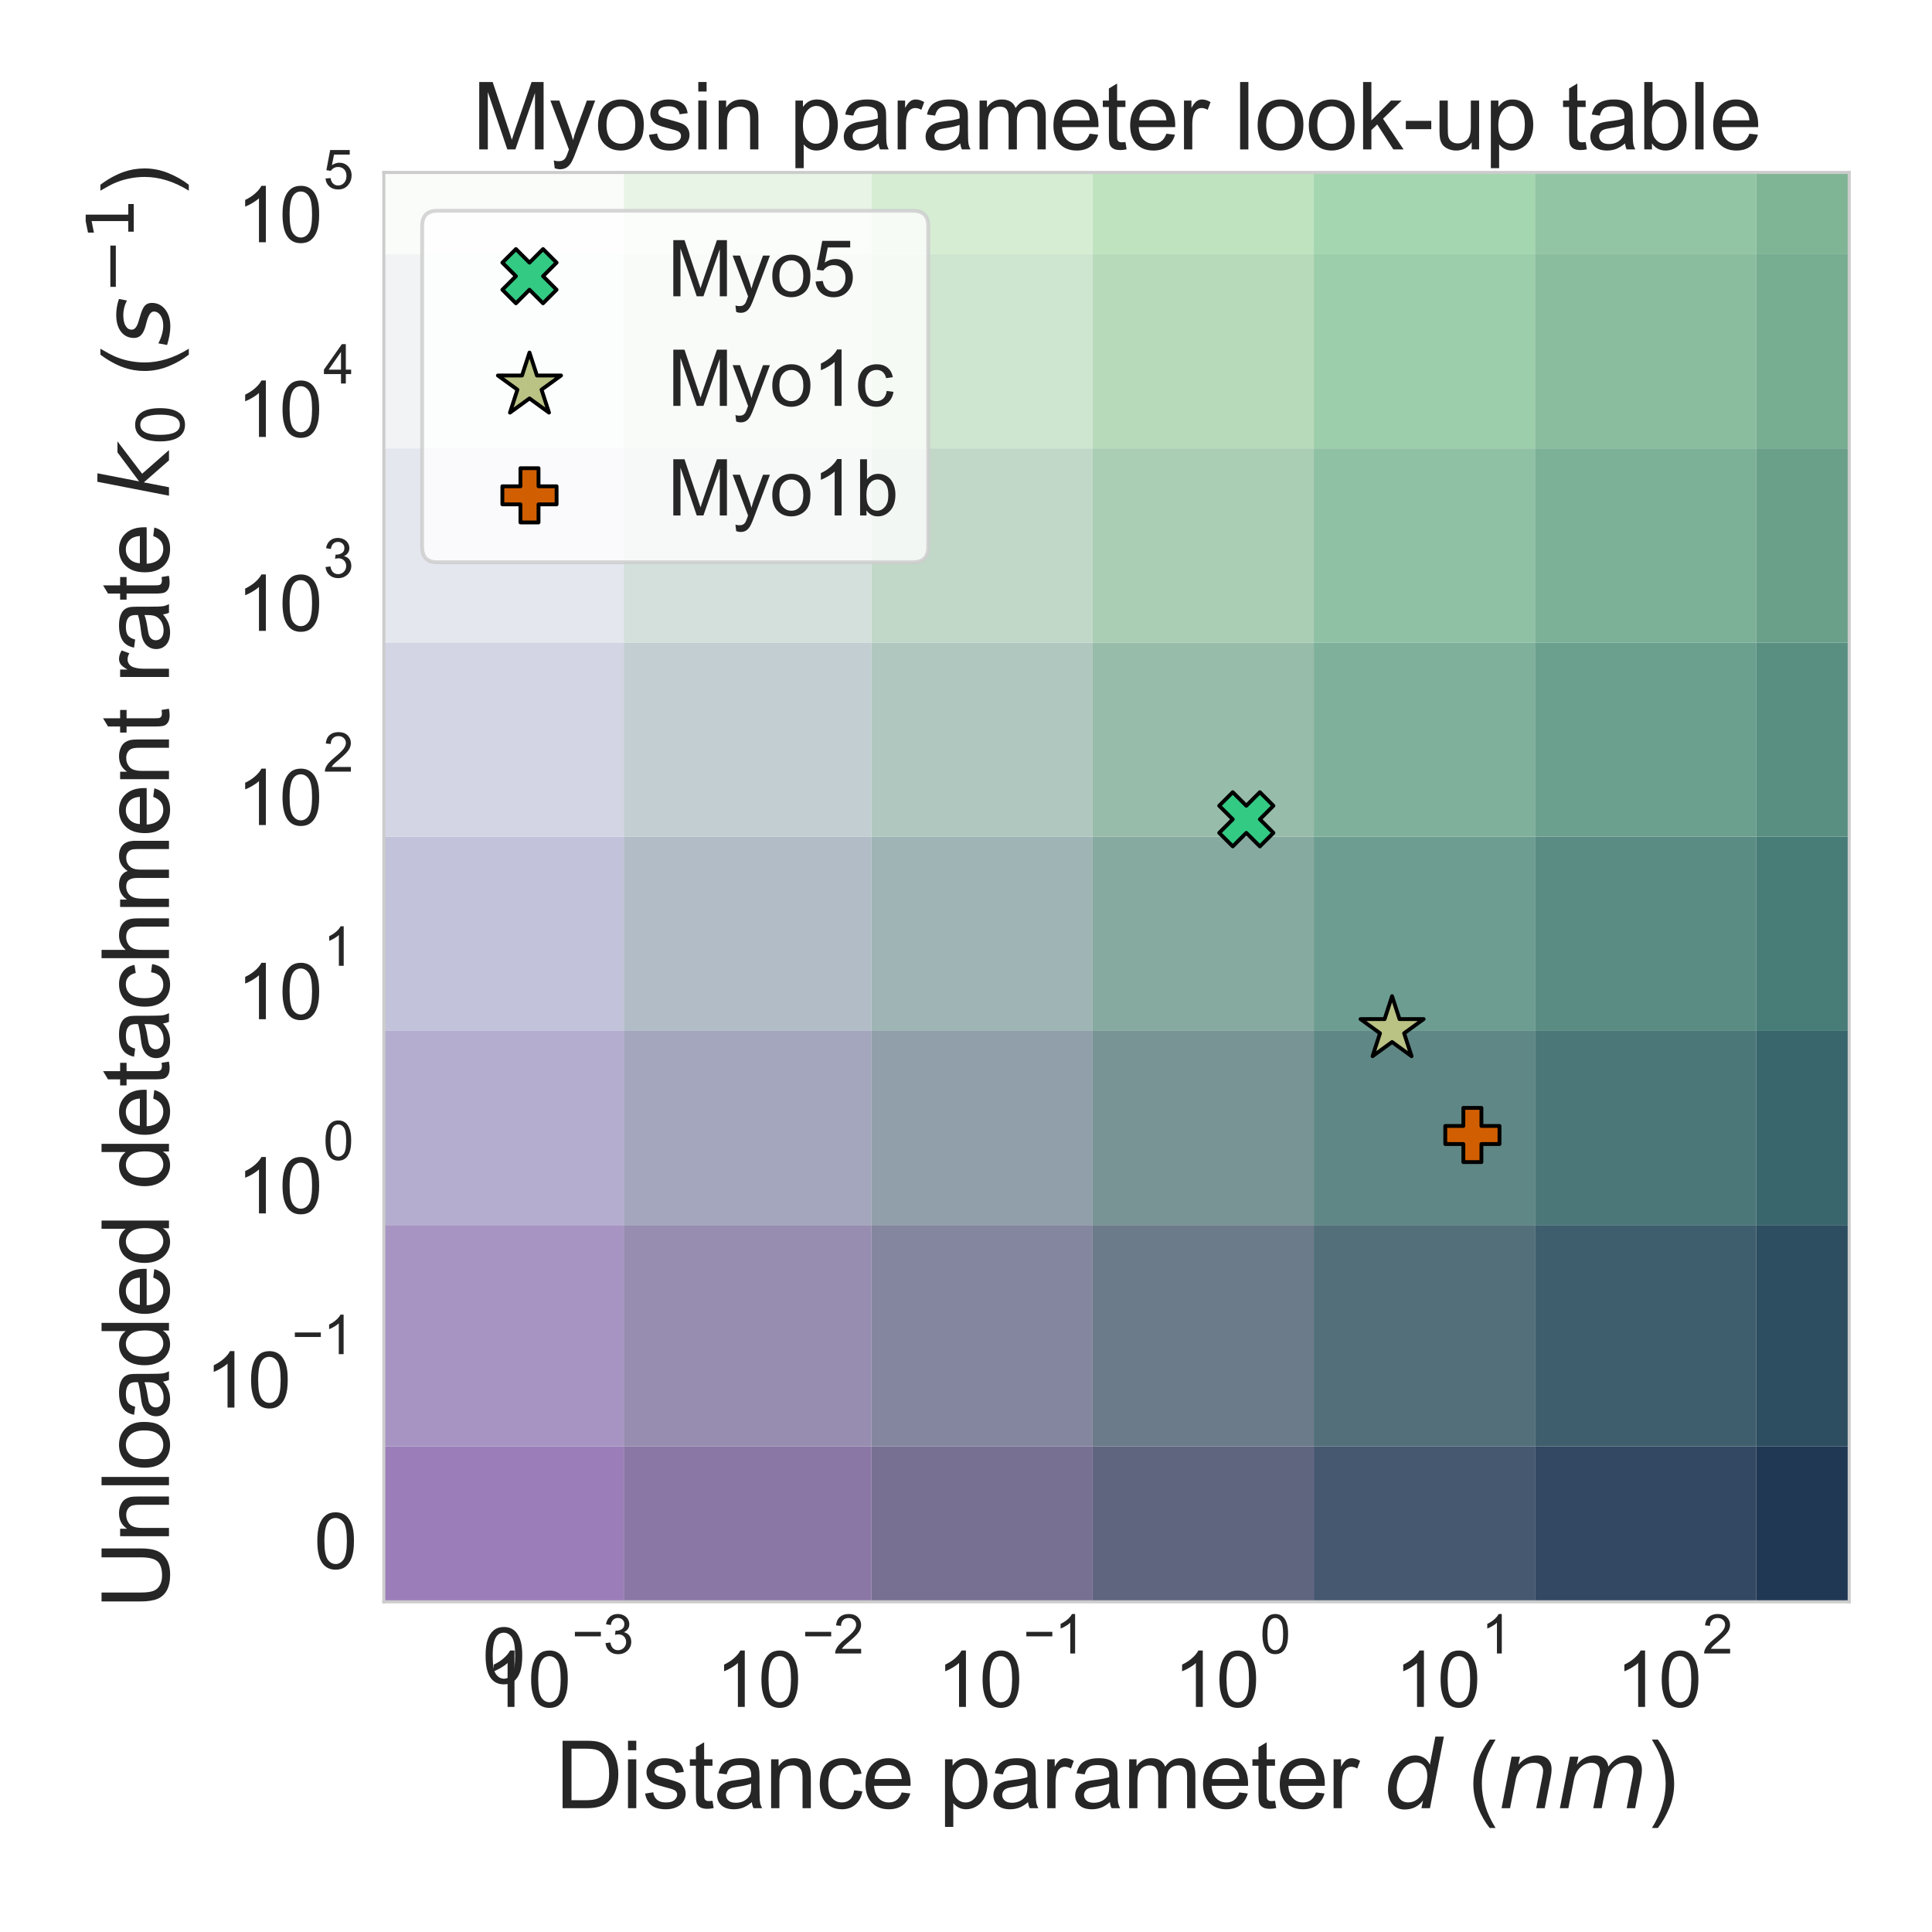 <?xml version="1.0" encoding="utf-8" standalone="no"?>
<!DOCTYPE svg PUBLIC "-//W3C//DTD SVG 1.1//EN"
  "http://www.w3.org/Graphics/SVG/1.1/DTD/svg11.dtd">
<svg xmlns:xlink="http://www.w3.org/1999/xlink" width="504pt" height="504pt" viewBox="0 0 504 504" xmlns="http://www.w3.org/2000/svg" version="1.1">
 <defs>
  <style type="text/css">*{stroke-linejoin: round; stroke-linecap: butt}</style>
 </defs>
 <g id="figure_1">
  <g id="patch_1">
   <path d="M 0 504 
L 504 504 
L 504 0 
L 0 0 
z
" style="fill: #ffffff"/>
  </g>
  <g id="axes_1">
   <g id="patch_2">
    <path d="M 100.126 417.861 
L 482.4 417.861 
L 482.4 44.981 
L 100.126 44.981 
z
" style="fill: #ffffff"/>
   </g>
   <g id="matplotlib.axis_1">
    <g id="xtick_1">
     <g id="text_1">
      <!-- $\mathdefault{0}$ -->
      <g style="fill: #262626" transform="translate(125.826 439.177) scale(0.2 -0.2)">
       <defs>
        <path id="ArialMT-30" d="M 266 2259 
Q 266 3072 433 3567 
Q 600 4063 929 4331 
Q 1259 4600 1759 4600 
Q 2128 4600 2406 4451 
Q 2684 4303 2865 4023 
Q 3047 3744 3150 3342 
Q 3253 2941 3253 2259 
Q 3253 1453 3087 958 
Q 2922 463 2592 192 
Q 2263 -78 1759 -78 
Q 1097 -78 719 397 
Q 266 969 266 2259 
z
M 844 2259 
Q 844 1131 1108 757 
Q 1372 384 1759 384 
Q 2147 384 2411 759 
Q 2675 1134 2675 2259 
Q 2675 3391 2411 3762 
Q 2147 4134 1753 4134 
Q 1366 4134 1134 3806 
Q 844 3388 844 2259 
z
" transform="scale(0.016)"/>
       </defs>
       <use xlink:href="#ArialMT-30" transform="translate(0 0.125)"/>
      </g>
     </g>
    </g>
    <g id="xtick_2">
     <g id="text_2">
      <!-- $\mathdefault{10^{-3}}$ -->
      <g style="fill: #262626" transform="translate(126.583 445.486) scale(0.2 -0.2)">
       <defs>
        <path id="ArialMT-31" d="M 2384 0 
L 1822 0 
L 1822 3584 
Q 1619 3391 1289 3197 
Q 959 3003 697 2906 
L 697 3450 
Q 1169 3672 1522 3987 
Q 1875 4303 2022 4600 
L 2384 4600 
L 2384 0 
z
" transform="scale(0.016)"/>
        <path id="ArialMT-2212" d="M 3381 1997 
L 356 1997 
L 356 2522 
L 3381 2522 
L 3381 1997 
z
" transform="scale(0.016)"/>
        <path id="ArialMT-33" d="M 269 1209 
L 831 1284 
Q 928 806 1161 595 
Q 1394 384 1728 384 
Q 2125 384 2398 659 
Q 2672 934 2672 1341 
Q 2672 1728 2419 1979 
Q 2166 2231 1775 2231 
Q 1616 2231 1378 2169 
L 1441 2663 
Q 1497 2656 1531 2656 
Q 1891 2656 2178 2843 
Q 2466 3031 2466 3422 
Q 2466 3731 2256 3934 
Q 2047 4138 1716 4138 
Q 1388 4138 1169 3931 
Q 950 3725 888 3313 
L 325 3413 
Q 428 3978 793 4289 
Q 1159 4600 1703 4600 
Q 2078 4600 2393 4439 
Q 2709 4278 2876 4000 
Q 3044 3722 3044 3409 
Q 3044 3113 2884 2869 
Q 2725 2625 2413 2481 
Q 2819 2388 3044 2092 
Q 3269 1797 3269 1353 
Q 3269 753 2831 336 
Q 2394 -81 1725 -81 
Q 1122 -81 723 278 
Q 325 638 269 1209 
z
" transform="scale(0.016)"/>
       </defs>
       <use xlink:href="#ArialMT-31" transform="translate(0 0.994)"/>
       <use xlink:href="#ArialMT-30" transform="translate(55.615 0.994)"/>
       <use xlink:href="#ArialMT-2212" transform="translate(112.973 70.688) scale(0.7)"/>
       <use xlink:href="#ArialMT-33" transform="translate(153.852 70.688) scale(0.7)"/>
      </g>
     </g>
    </g>
    <g id="xtick_3">
     <g id="text_3">
      <!-- $\mathdefault{10^{-2}}$ -->
      <g style="fill: #262626" transform="translate(186.661 445.486) scale(0.2 -0.2)">
       <defs>
        <path id="ArialMT-32" d="M 3222 541 
L 3222 0 
L 194 0 
Q 188 203 259 391 
Q 375 700 629 1000 
Q 884 1300 1366 1694 
Q 2113 2306 2375 2664 
Q 2638 3022 2638 3341 
Q 2638 3675 2398 3904 
Q 2159 4134 1775 4134 
Q 1369 4134 1125 3890 
Q 881 3647 878 3216 
L 300 3275 
Q 359 3922 746 4261 
Q 1134 4600 1788 4600 
Q 2447 4600 2831 4234 
Q 3216 3869 3216 3328 
Q 3216 3053 3103 2787 
Q 2991 2522 2730 2228 
Q 2469 1934 1863 1422 
Q 1356 997 1212 845 
Q 1069 694 975 541 
L 3222 541 
z
" transform="scale(0.016)"/>
       </defs>
       <use xlink:href="#ArialMT-31" transform="translate(0 0.994)"/>
       <use xlink:href="#ArialMT-30" transform="translate(55.615 0.994)"/>
       <use xlink:href="#ArialMT-2212" transform="translate(112.973 70.688) scale(0.7)"/>
       <use xlink:href="#ArialMT-32" transform="translate(153.852 70.688) scale(0.7)"/>
      </g>
     </g>
    </g>
    <g id="xtick_4">
     <g id="text_4">
      <!-- $\mathdefault{10^{-1}}$ -->
      <g style="fill: #262626" transform="translate(244.352 445.486) scale(0.2 -0.2)">
       <use xlink:href="#ArialMT-31" transform="translate(0 0.994)"/>
       <use xlink:href="#ArialMT-30" transform="translate(55.615 0.994)"/>
       <use xlink:href="#ArialMT-2212" transform="translate(112.973 70.688) scale(0.7)"/>
       <use xlink:href="#ArialMT-31" transform="translate(153.852 70.688) scale(0.7)"/>
      </g>
     </g>
    </g>
    <g id="xtick_5">
     <g id="text_5">
      <!-- $\mathdefault{10^{0}}$ -->
      <g style="fill: #262626" transform="translate(306.142 445.486) scale(0.2 -0.2)">
       <use xlink:href="#ArialMT-31" transform="translate(0 0.994)"/>
       <use xlink:href="#ArialMT-30" transform="translate(55.615 0.994)"/>
       <use xlink:href="#ArialMT-30" transform="translate(112.973 70.688) scale(0.7)"/>
      </g>
     </g>
    </g>
    <g id="xtick_6">
     <g id="text_6">
      <!-- $\mathdefault{10^{1}}$ -->
      <g style="fill: #262626" transform="translate(363.832 445.486) scale(0.2 -0.2)">
       <use xlink:href="#ArialMT-31" transform="translate(0 0.994)"/>
       <use xlink:href="#ArialMT-30" transform="translate(55.615 0.994)"/>
       <use xlink:href="#ArialMT-31" transform="translate(112.973 70.688) scale(0.7)"/>
      </g>
     </g>
    </g>
    <g id="xtick_7">
     <g id="text_7">
      <!-- $\mathdefault{10^{2}}$ -->
      <g style="fill: #262626" transform="translate(421.522 445.486) scale(0.2 -0.2)">
       <use xlink:href="#ArialMT-31" transform="translate(0 0.994)"/>
       <use xlink:href="#ArialMT-30" transform="translate(55.615 0.994)"/>
       <use xlink:href="#ArialMT-32" transform="translate(112.973 70.688) scale(0.7)"/>
      </g>
     </g>
    </g>
    <g id="text_8">
     <!-- Distance parameter $d$ ($nm$) -->
     <g style="fill: #262626" transform="translate(144.863 471.701) scale(0.24 -0.24)">
      <defs>
       <path id="ArialMT-44" d="M 494 0 
L 494 4581 
L 2072 4581 
Q 2606 4581 2888 4516 
Q 3281 4425 3559 4188 
Q 3922 3881 4101 3404 
Q 4281 2928 4281 2316 
Q 4281 1794 4159 1391 
Q 4038 988 3847 723 
Q 3656 459 3429 307 
Q 3203 156 2883 78 
Q 2563 0 2147 0 
L 494 0 
z
M 1100 541 
L 2078 541 
Q 2531 541 2789 625 
Q 3047 709 3200 863 
Q 3416 1078 3536 1442 
Q 3656 1806 3656 2325 
Q 3656 3044 3420 3430 
Q 3184 3816 2847 3947 
Q 2603 4041 2063 4041 
L 1100 4041 
L 1100 541 
z
" transform="scale(0.016)"/>
       <path id="ArialMT-69" d="M 425 3934 
L 425 4581 
L 988 4581 
L 988 3934 
L 425 3934 
z
M 425 0 
L 425 3319 
L 988 3319 
L 988 0 
L 425 0 
z
" transform="scale(0.016)"/>
       <path id="ArialMT-73" d="M 197 991 
L 753 1078 
Q 800 744 1014 566 
Q 1228 388 1613 388 
Q 2000 388 2187 545 
Q 2375 703 2375 916 
Q 2375 1106 2209 1216 
Q 2094 1291 1634 1406 
Q 1016 1563 777 1677 
Q 538 1791 414 1992 
Q 291 2194 291 2438 
Q 291 2659 392 2848 
Q 494 3038 669 3163 
Q 800 3259 1026 3326 
Q 1253 3394 1513 3394 
Q 1903 3394 2198 3281 
Q 2494 3169 2634 2976 
Q 2775 2784 2828 2463 
L 2278 2388 
Q 2241 2644 2061 2787 
Q 1881 2931 1553 2931 
Q 1166 2931 1000 2803 
Q 834 2675 834 2503 
Q 834 2394 903 2306 
Q 972 2216 1119 2156 
Q 1203 2125 1616 2013 
Q 2213 1853 2448 1751 
Q 2684 1650 2818 1456 
Q 2953 1263 2953 975 
Q 2953 694 2789 445 
Q 2625 197 2315 61 
Q 2006 -75 1616 -75 
Q 969 -75 630 194 
Q 291 463 197 991 
z
" transform="scale(0.016)"/>
       <path id="ArialMT-74" d="M 1650 503 
L 1731 6 
Q 1494 -44 1306 -44 
Q 1000 -44 831 53 
Q 663 150 594 308 
Q 525 466 525 972 
L 525 2881 
L 113 2881 
L 113 3319 
L 525 3319 
L 525 4141 
L 1084 4478 
L 1084 3319 
L 1650 3319 
L 1650 2881 
L 1084 2881 
L 1084 941 
Q 1084 700 1114 631 
Q 1144 563 1211 522 
Q 1278 481 1403 481 
Q 1497 481 1650 503 
z
" transform="scale(0.016)"/>
       <path id="ArialMT-61" d="M 2588 409 
Q 2275 144 1986 34 
Q 1697 -75 1366 -75 
Q 819 -75 525 192 
Q 231 459 231 875 
Q 231 1119 342 1320 
Q 453 1522 633 1644 
Q 813 1766 1038 1828 
Q 1203 1872 1538 1913 
Q 2219 1994 2541 2106 
Q 2544 2222 2544 2253 
Q 2544 2597 2384 2738 
Q 2169 2928 1744 2928 
Q 1347 2928 1158 2789 
Q 969 2650 878 2297 
L 328 2372 
Q 403 2725 575 2942 
Q 747 3159 1072 3276 
Q 1397 3394 1825 3394 
Q 2250 3394 2515 3294 
Q 2781 3194 2906 3042 
Q 3031 2891 3081 2659 
Q 3109 2516 3109 2141 
L 3109 1391 
Q 3109 606 3145 398 
Q 3181 191 3288 0 
L 2700 0 
Q 2613 175 2588 409 
z
M 2541 1666 
Q 2234 1541 1622 1453 
Q 1275 1403 1131 1340 
Q 988 1278 909 1158 
Q 831 1038 831 891 
Q 831 666 1001 516 
Q 1172 366 1500 366 
Q 1825 366 2078 508 
Q 2331 650 2450 897 
Q 2541 1088 2541 1459 
L 2541 1666 
z
" transform="scale(0.016)"/>
       <path id="ArialMT-6e" d="M 422 0 
L 422 3319 
L 928 3319 
L 928 2847 
Q 1294 3394 1984 3394 
Q 2284 3394 2536 3286 
Q 2788 3178 2913 3003 
Q 3038 2828 3088 2588 
Q 3119 2431 3119 2041 
L 3119 0 
L 2556 0 
L 2556 2019 
Q 2556 2363 2490 2533 
Q 2425 2703 2258 2804 
Q 2091 2906 1866 2906 
Q 1506 2906 1245 2678 
Q 984 2450 984 1813 
L 984 0 
L 422 0 
z
" transform="scale(0.016)"/>
       <path id="ArialMT-63" d="M 2588 1216 
L 3141 1144 
Q 3050 572 2676 248 
Q 2303 -75 1759 -75 
Q 1078 -75 664 370 
Q 250 816 250 1647 
Q 250 2184 428 2587 
Q 606 2991 970 3192 
Q 1334 3394 1763 3394 
Q 2303 3394 2647 3120 
Q 2991 2847 3088 2344 
L 2541 2259 
Q 2463 2594 2264 2762 
Q 2066 2931 1784 2931 
Q 1359 2931 1093 2626 
Q 828 2322 828 1663 
Q 828 994 1084 691 
Q 1341 388 1753 388 
Q 2084 388 2306 591 
Q 2528 794 2588 1216 
z
" transform="scale(0.016)"/>
       <path id="ArialMT-65" d="M 2694 1069 
L 3275 997 
Q 3138 488 2766 206 
Q 2394 -75 1816 -75 
Q 1088 -75 661 373 
Q 234 822 234 1631 
Q 234 2469 665 2931 
Q 1097 3394 1784 3394 
Q 2450 3394 2872 2941 
Q 3294 2488 3294 1666 
Q 3294 1616 3291 1516 
L 816 1516 
Q 847 969 1125 678 
Q 1403 388 1819 388 
Q 2128 388 2347 550 
Q 2566 713 2694 1069 
z
M 847 1978 
L 2700 1978 
Q 2663 2397 2488 2606 
Q 2219 2931 1791 2931 
Q 1403 2931 1139 2672 
Q 875 2413 847 1978 
z
" transform="scale(0.016)"/>
       <path id="ArialMT-20" transform="scale(0.016)"/>
       <path id="ArialMT-70" d="M 422 -1272 
L 422 3319 
L 934 3319 
L 934 2888 
Q 1116 3141 1344 3267 
Q 1572 3394 1897 3394 
Q 2322 3394 2647 3175 
Q 2972 2956 3137 2557 
Q 3303 2159 3303 1684 
Q 3303 1175 3120 767 
Q 2938 359 2589 142 
Q 2241 -75 1856 -75 
Q 1575 -75 1351 44 
Q 1128 163 984 344 
L 984 -1272 
L 422 -1272 
z
M 931 1641 
Q 931 1000 1190 694 
Q 1450 388 1819 388 
Q 2194 388 2461 705 
Q 2728 1022 2728 1688 
Q 2728 2322 2467 2637 
Q 2206 2953 1844 2953 
Q 1484 2953 1207 2617 
Q 931 2281 931 1641 
z
" transform="scale(0.016)"/>
       <path id="ArialMT-72" d="M 416 0 
L 416 3319 
L 922 3319 
L 922 2816 
Q 1116 3169 1280 3281 
Q 1444 3394 1641 3394 
Q 1925 3394 2219 3213 
L 2025 2691 
Q 1819 2813 1613 2813 
Q 1428 2813 1281 2702 
Q 1134 2591 1072 2394 
Q 978 2094 978 1738 
L 978 0 
L 416 0 
z
" transform="scale(0.016)"/>
       <path id="ArialMT-6d" d="M 422 0 
L 422 3319 
L 925 3319 
L 925 2853 
Q 1081 3097 1340 3245 
Q 1600 3394 1931 3394 
Q 2300 3394 2536 3241 
Q 2772 3088 2869 2813 
Q 3263 3394 3894 3394 
Q 4388 3394 4653 3120 
Q 4919 2847 4919 2278 
L 4919 0 
L 4359 0 
L 4359 2091 
Q 4359 2428 4304 2576 
Q 4250 2725 4106 2815 
Q 3963 2906 3769 2906 
Q 3419 2906 3187 2673 
Q 2956 2441 2956 1928 
L 2956 0 
L 2394 0 
L 2394 2156 
Q 2394 2531 2256 2718 
Q 2119 2906 1806 2906 
Q 1569 2906 1367 2781 
Q 1166 2656 1075 2415 
Q 984 2175 984 1722 
L 984 0 
L 422 0 
z
" transform="scale(0.016)"/>
       <path id="DejaVuSans-Oblique-64" d="M 2675 525 
Q 2444 222 2128 65 
Q 1813 -91 1428 -91 
Q 903 -91 598 267 
Q 294 625 294 1247 
Q 294 1766 478 2236 
Q 663 2706 1013 3078 
Q 1244 3325 1534 3454 
Q 1825 3584 2144 3584 
Q 2481 3584 2739 3421 
Q 2997 3259 3138 2956 
L 3513 4863 
L 4091 4863 
L 3144 0 
L 2566 0 
L 2675 525 
z
M 891 1350 
Q 891 897 1095 644 
Q 1300 391 1663 391 
Q 1931 391 2161 520 
Q 2391 650 2566 903 
Q 2750 1166 2856 1509 
Q 2963 1853 2963 2188 
Q 2963 2622 2758 2865 
Q 2553 3109 2194 3109 
Q 1922 3109 1687 2981 
Q 1453 2853 1288 2613 
Q 1106 2353 998 2009 
Q 891 1666 891 1350 
z
" transform="scale(0.016)"/>
       <path id="ArialMT-28" d="M 1497 -1347 
Q 1031 -759 709 28 
Q 388 816 388 1659 
Q 388 2403 628 3084 
Q 909 3875 1497 4659 
L 1900 4659 
Q 1522 4009 1400 3731 
Q 1209 3300 1100 2831 
Q 966 2247 966 1656 
Q 966 153 1900 -1347 
L 1497 -1347 
z
" transform="scale(0.016)"/>
       <path id="DejaVuSans-Oblique-6e" d="M 3566 2113 
L 3156 0 
L 2578 0 
L 2988 2091 
Q 3016 2238 3031 2350 
Q 3047 2463 3047 2528 
Q 3047 2791 2881 2937 
Q 2716 3084 2419 3084 
Q 1956 3084 1622 2776 
Q 1288 2469 1184 1941 
L 800 0 
L 225 0 
L 903 3500 
L 1478 3500 
L 1363 2950 
Q 1603 3253 1940 3418 
Q 2278 3584 2650 3584 
Q 3113 3584 3367 3334 
Q 3622 3084 3622 2631 
Q 3622 2519 3608 2391 
Q 3594 2263 3566 2113 
z
" transform="scale(0.016)"/>
       <path id="DejaVuSans-Oblique-6d" d="M 5747 2113 
L 5338 0 
L 4763 0 
L 5166 2094 
Q 5191 2228 5203 2325 
Q 5216 2422 5216 2491 
Q 5216 2772 5059 2928 
Q 4903 3084 4622 3084 
Q 4203 3084 3875 2770 
Q 3547 2456 3450 1953 
L 3066 0 
L 2491 0 
L 2900 2094 
Q 2925 2209 2937 2307 
Q 2950 2406 2950 2484 
Q 2950 2769 2794 2926 
Q 2638 3084 2363 3084 
Q 1938 3084 1609 2770 
Q 1281 2456 1184 1953 
L 800 0 
L 225 0 
L 909 3500 
L 1484 3500 
L 1375 2956 
Q 1609 3263 1923 3423 
Q 2238 3584 2597 3584 
Q 2978 3584 3223 3384 
Q 3469 3184 3519 2828 
Q 3781 3197 4126 3390 
Q 4472 3584 4856 3584 
Q 5306 3584 5551 3325 
Q 5797 3066 5797 2591 
Q 5797 2488 5784 2364 
Q 5772 2241 5747 2113 
z
" transform="scale(0.016)"/>
       <path id="ArialMT-29" d="M 791 -1347 
L 388 -1347 
Q 1322 153 1322 1656 
Q 1322 2244 1188 2822 
Q 1081 3291 891 3722 
Q 769 4003 388 4659 
L 791 4659 
Q 1378 3875 1659 3084 
Q 1900 2403 1900 1659 
Q 1900 816 1576 28 
Q 1253 -759 791 -1347 
z
" transform="scale(0.016)"/>
      </defs>
      <use xlink:href="#ArialMT-44" transform="translate(0 0.016)"/>
      <use xlink:href="#ArialMT-69" transform="translate(72.217 0.016)"/>
      <use xlink:href="#ArialMT-73" transform="translate(94.434 0.016)"/>
      <use xlink:href="#ArialMT-74" transform="translate(144.434 0.016)"/>
      <use xlink:href="#ArialMT-61" transform="translate(172.217 0.016)"/>
      <use xlink:href="#ArialMT-6e" transform="translate(227.832 0.016)"/>
      <use xlink:href="#ArialMT-63" transform="translate(283.447 0.016)"/>
      <use xlink:href="#ArialMT-65" transform="translate(333.447 0.016)"/>
      <use xlink:href="#ArialMT-20" transform="translate(389.062 0.016)"/>
      <use xlink:href="#ArialMT-70" transform="translate(416.846 0.016)"/>
      <use xlink:href="#ArialMT-61" transform="translate(472.461 0.016)"/>
      <use xlink:href="#ArialMT-72" transform="translate(528.076 0.016)"/>
      <use xlink:href="#ArialMT-61" transform="translate(561.377 0.016)"/>
      <use xlink:href="#ArialMT-6d" transform="translate(616.992 0.016)"/>
      <use xlink:href="#ArialMT-65" transform="translate(700.293 0.016)"/>
      <use xlink:href="#ArialMT-74" transform="translate(755.908 0.016)"/>
      <use xlink:href="#ArialMT-65" transform="translate(783.691 0.016)"/>
      <use xlink:href="#ArialMT-72" transform="translate(839.307 0.016)"/>
      <use xlink:href="#ArialMT-20" transform="translate(872.607 0.016)"/>
      <use xlink:href="#DejaVuSans-Oblique-64" transform="translate(900.391 0.016)"/>
      <use xlink:href="#ArialMT-20" transform="translate(963.867 0.016)"/>
      <use xlink:href="#ArialMT-28" transform="translate(991.65 0.016)"/>
      <use xlink:href="#DejaVuSans-Oblique-6e" transform="translate(1024.951 0.016)"/>
      <use xlink:href="#DejaVuSans-Oblique-6d" transform="translate(1088.33 0.016)"/>
      <use xlink:href="#ArialMT-29" transform="translate(1185.742 0.016)"/>
     </g>
    </g>
   </g>
   <g id="matplotlib.axis_2">
    <g id="ytick_1">
     <g id="text_9">
      <!-- $\mathdefault{0}$ -->
      <g style="fill: #262626" transform="translate(81.926 409.26) scale(0.2 -0.2)">
       <use xlink:href="#ArialMT-30" transform="translate(0 0.125)"/>
      </g>
     </g>
    </g>
    <g id="ytick_2">
     <g id="text_10">
      <!-- $\mathdefault{10^{-1}}$ -->
      <g style="fill: #262626" transform="translate(53.526 367.389) scale(0.2 -0.2)">
       <use xlink:href="#ArialMT-31" transform="translate(0 0.994)"/>
       <use xlink:href="#ArialMT-30" transform="translate(55.615 0.994)"/>
       <use xlink:href="#ArialMT-2212" transform="translate(112.973 70.688) scale(0.7)"/>
       <use xlink:href="#ArialMT-31" transform="translate(153.852 70.688) scale(0.7)"/>
      </g>
     </g>
    </g>
    <g id="ytick_3">
     <g id="text_11">
      <!-- $\mathdefault{10^{0}}$ -->
      <g style="fill: #262626" transform="translate(61.726 316.736) scale(0.2 -0.2)">
       <use xlink:href="#ArialMT-31" transform="translate(0 0.994)"/>
       <use xlink:href="#ArialMT-30" transform="translate(55.615 0.994)"/>
       <use xlink:href="#ArialMT-30" transform="translate(112.973 70.688) scale(0.7)"/>
      </g>
     </g>
    </g>
    <g id="ytick_4">
     <g id="text_12">
      <!-- $\mathdefault{10^{1}}$ -->
      <g style="fill: #262626" transform="translate(61.726 266.082) scale(0.2 -0.2)">
       <use xlink:href="#ArialMT-31" transform="translate(0 0.994)"/>
       <use xlink:href="#ArialMT-30" transform="translate(55.615 0.994)"/>
       <use xlink:href="#ArialMT-31" transform="translate(112.973 70.688) scale(0.7)"/>
      </g>
     </g>
    </g>
    <g id="ytick_5">
     <g id="text_13">
      <!-- $\mathdefault{10^{2}}$ -->
      <g style="fill: #262626" transform="translate(61.726 215.429) scale(0.2 -0.2)">
       <use xlink:href="#ArialMT-31" transform="translate(0 0.994)"/>
       <use xlink:href="#ArialMT-30" transform="translate(55.615 0.994)"/>
       <use xlink:href="#ArialMT-32" transform="translate(112.973 70.688) scale(0.7)"/>
      </g>
     </g>
    </g>
    <g id="ytick_6">
     <g id="text_14">
      <!-- $\mathdefault{10^{3}}$ -->
      <g style="fill: #262626" transform="translate(61.726 164.775) scale(0.2 -0.2)">
       <use xlink:href="#ArialMT-31" transform="translate(0 0.994)"/>
       <use xlink:href="#ArialMT-30" transform="translate(55.615 0.994)"/>
       <use xlink:href="#ArialMT-33" transform="translate(112.973 70.688) scale(0.7)"/>
      </g>
     </g>
    </g>
    <g id="ytick_7">
     <g id="text_15">
      <!-- $\mathdefault{10^{4}}$ -->
      <g style="fill: #262626" transform="translate(61.726 114.021) scale(0.2 -0.2)">
       <defs>
        <path id="ArialMT-34" d="M 2069 0 
L 2069 1097 
L 81 1097 
L 81 1613 
L 2172 4581 
L 2631 4581 
L 2631 1613 
L 3250 1613 
L 3250 1097 
L 2631 1097 
L 2631 0 
L 2069 0 
z
M 2069 1613 
L 2069 3678 
L 634 1613 
L 2069 1613 
z
" transform="scale(0.016)"/>
       </defs>
       <use xlink:href="#ArialMT-31" transform="translate(0 0.202)"/>
       <use xlink:href="#ArialMT-30" transform="translate(55.615 0.202)"/>
       <use xlink:href="#ArialMT-34" transform="translate(112.973 69.895) scale(0.7)"/>
      </g>
     </g>
    </g>
    <g id="ytick_8">
     <g id="text_16">
      <!-- $\mathdefault{10^{5}}$ -->
      <g style="fill: #262626" transform="translate(61.726 63.368) scale(0.2 -0.2)">
       <defs>
        <path id="ArialMT-35" d="M 266 1200 
L 856 1250 
Q 922 819 1161 601 
Q 1400 384 1738 384 
Q 2144 384 2425 690 
Q 2706 997 2706 1503 
Q 2706 1984 2436 2262 
Q 2166 2541 1728 2541 
Q 1456 2541 1237 2417 
Q 1019 2294 894 2097 
L 366 2166 
L 809 4519 
L 3088 4519 
L 3088 3981 
L 1259 3981 
L 1013 2750 
Q 1425 3038 1878 3038 
Q 2478 3038 2890 2622 
Q 3303 2206 3303 1553 
Q 3303 931 2941 478 
Q 2500 -78 1738 -78 
Q 1113 -78 717 272 
Q 322 622 266 1200 
z
" transform="scale(0.016)"/>
       </defs>
       <use xlink:href="#ArialMT-31" transform="translate(0 0.88)"/>
       <use xlink:href="#ArialMT-30" transform="translate(55.615 0.88)"/>
       <use xlink:href="#ArialMT-35" transform="translate(112.973 70.573) scale(0.7)"/>
      </g>
     </g>
    </g>
    <g id="text_17">
     <!-- Unloaded detachment rate $k_0$ ($s^{-1}$) -->
     <g style="fill: #262626" transform="translate(44.246 419.701) rotate(-90) scale(0.24 -0.24)">
      <defs>
       <path id="ArialMT-55" d="M 3500 4581 
L 4106 4581 
L 4106 1934 
Q 4106 1244 3950 837 
Q 3794 431 3386 176 
Q 2978 -78 2316 -78 
Q 1672 -78 1262 144 
Q 853 366 678 786 
Q 503 1206 503 1934 
L 503 4581 
L 1109 4581 
L 1109 1938 
Q 1109 1341 1220 1058 
Q 1331 775 1601 622 
Q 1872 469 2263 469 
Q 2931 469 3215 772 
Q 3500 1075 3500 1938 
L 3500 4581 
z
" transform="scale(0.016)"/>
       <path id="ArialMT-6c" d="M 409 0 
L 409 4581 
L 972 4581 
L 972 0 
L 409 0 
z
" transform="scale(0.016)"/>
       <path id="ArialMT-6f" d="M 213 1659 
Q 213 2581 725 3025 
Q 1153 3394 1769 3394 
Q 2453 3394 2887 2945 
Q 3322 2497 3322 1706 
Q 3322 1066 3130 698 
Q 2938 331 2570 128 
Q 2203 -75 1769 -75 
Q 1072 -75 642 372 
Q 213 819 213 1659 
z
M 791 1659 
Q 791 1022 1069 705 
Q 1347 388 1769 388 
Q 2188 388 2466 706 
Q 2744 1025 2744 1678 
Q 2744 2294 2464 2611 
Q 2184 2928 1769 2928 
Q 1347 2928 1069 2612 
Q 791 2297 791 1659 
z
" transform="scale(0.016)"/>
       <path id="ArialMT-64" d="M 2575 0 
L 2575 419 
Q 2259 -75 1647 -75 
Q 1250 -75 917 144 
Q 584 363 401 755 
Q 219 1147 219 1656 
Q 219 2153 384 2558 
Q 550 2963 881 3178 
Q 1213 3394 1622 3394 
Q 1922 3394 2156 3267 
Q 2391 3141 2538 2938 
L 2538 4581 
L 3097 4581 
L 3097 0 
L 2575 0 
z
M 797 1656 
Q 797 1019 1065 703 
Q 1334 388 1700 388 
Q 2069 388 2326 689 
Q 2584 991 2584 1609 
Q 2584 2291 2321 2609 
Q 2059 2928 1675 2928 
Q 1300 2928 1048 2622 
Q 797 2316 797 1656 
z
" transform="scale(0.016)"/>
       <path id="ArialMT-68" d="M 422 0 
L 422 4581 
L 984 4581 
L 984 2938 
Q 1378 3394 1978 3394 
Q 2347 3394 2619 3248 
Q 2891 3103 3008 2847 
Q 3125 2591 3125 2103 
L 3125 0 
L 2563 0 
L 2563 2103 
Q 2563 2525 2380 2717 
Q 2197 2909 1863 2909 
Q 1613 2909 1392 2779 
Q 1172 2650 1078 2428 
Q 984 2206 984 1816 
L 984 0 
L 422 0 
z
" transform="scale(0.016)"/>
       <path id="DejaVuSans-Oblique-6b" d="M 1172 4863 
L 1747 4863 
L 1197 2028 
L 3169 3500 
L 3916 3500 
L 1716 1825 
L 3322 0 
L 2625 0 
L 1131 1709 
L 800 0 
L 225 0 
L 1172 4863 
z
" transform="scale(0.016)"/>
       <path id="DejaVuSans-30" d="M 2034 4250 
Q 1547 4250 1301 3770 
Q 1056 3291 1056 2328 
Q 1056 1369 1301 889 
Q 1547 409 2034 409 
Q 2525 409 2770 889 
Q 3016 1369 3016 2328 
Q 3016 3291 2770 3770 
Q 2525 4250 2034 4250 
z
M 2034 4750 
Q 2819 4750 3233 4129 
Q 3647 3509 3647 2328 
Q 3647 1150 3233 529 
Q 2819 -91 2034 -91 
Q 1250 -91 836 529 
Q 422 1150 422 2328 
Q 422 3509 836 4129 
Q 1250 4750 2034 4750 
z
" transform="scale(0.016)"/>
       <path id="DejaVuSans-Oblique-73" d="M 3200 3397 
L 3091 2853 
Q 2863 2978 2609 3040 
Q 2356 3103 2088 3103 
Q 1634 3103 1373 2948 
Q 1113 2794 1113 2528 
Q 1113 2219 1719 2053 
Q 1766 2041 1788 2034 
L 1972 1978 
Q 2547 1819 2739 1644 
Q 2931 1469 2931 1166 
Q 2931 609 2489 259 
Q 2047 -91 1331 -91 
Q 1053 -91 747 -37 
Q 441 16 72 128 
L 184 722 
Q 500 559 806 475 
Q 1113 391 1394 391 
Q 1816 391 2080 572 
Q 2344 753 2344 1031 
Q 2344 1331 1650 1516 
L 1591 1531 
L 1394 1581 
Q 956 1697 753 1886 
Q 550 2075 550 2369 
Q 550 2928 970 3256 
Q 1391 3584 2113 3584 
Q 2397 3584 2667 3537 
Q 2938 3491 3200 3397 
z
" transform="scale(0.016)"/>
       <path id="DejaVuSans-2212" d="M 678 2272 
L 4684 2272 
L 4684 1741 
L 678 1741 
L 678 2272 
z
" transform="scale(0.016)"/>
       <path id="DejaVuSans-31" d="M 794 531 
L 1825 531 
L 1825 4091 
L 703 3866 
L 703 4441 
L 1819 4666 
L 2450 4666 
L 2450 531 
L 3481 531 
L 3481 0 
L 794 0 
L 794 531 
z
" transform="scale(0.016)"/>
      </defs>
      <use xlink:href="#ArialMT-55" transform="translate(0 0.684)"/>
      <use xlink:href="#ArialMT-6e" transform="translate(72.217 0.684)"/>
      <use xlink:href="#ArialMT-6c" transform="translate(127.832 0.684)"/>
      <use xlink:href="#ArialMT-6f" transform="translate(150.049 0.684)"/>
      <use xlink:href="#ArialMT-61" transform="translate(205.664 0.684)"/>
      <use xlink:href="#ArialMT-64" transform="translate(261.279 0.684)"/>
      <use xlink:href="#ArialMT-65" transform="translate(316.895 0.684)"/>
      <use xlink:href="#ArialMT-64" transform="translate(372.51 0.684)"/>
      <use xlink:href="#ArialMT-20" transform="translate(428.125 0.684)"/>
      <use xlink:href="#ArialMT-64" transform="translate(455.908 0.684)"/>
      <use xlink:href="#ArialMT-65" transform="translate(511.523 0.684)"/>
      <use xlink:href="#ArialMT-74" transform="translate(567.139 0.684)"/>
      <use xlink:href="#ArialMT-61" transform="translate(594.922 0.684)"/>
      <use xlink:href="#ArialMT-63" transform="translate(650.537 0.684)"/>
      <use xlink:href="#ArialMT-68" transform="translate(700.537 0.684)"/>
      <use xlink:href="#ArialMT-6d" transform="translate(756.152 0.684)"/>
      <use xlink:href="#ArialMT-65" transform="translate(839.453 0.684)"/>
      <use xlink:href="#ArialMT-6e" transform="translate(895.068 0.684)"/>
      <use xlink:href="#ArialMT-74" transform="translate(950.684 0.684)"/>
      <use xlink:href="#ArialMT-20" transform="translate(978.467 0.684)"/>
      <use xlink:href="#ArialMT-72" transform="translate(1006.25 0.684)"/>
      <use xlink:href="#ArialMT-61" transform="translate(1039.551 0.684)"/>
      <use xlink:href="#ArialMT-74" transform="translate(1095.166 0.684)"/>
      <use xlink:href="#ArialMT-65" transform="translate(1122.949 0.684)"/>
      <use xlink:href="#ArialMT-20" transform="translate(1178.564 0.684)"/>
      <use xlink:href="#DejaVuSans-Oblique-6b" transform="translate(1206.348 0.684)"/>
      <use xlink:href="#DejaVuSans-30" transform="translate(1264.258 -15.722) scale(0.7)"/>
      <use xlink:href="#ArialMT-20" transform="translate(1311.528 0.684)"/>
      <use xlink:href="#ArialMT-28" transform="translate(1339.312 0.684)"/>
      <use xlink:href="#DejaVuSans-Oblique-73" transform="translate(1372.612 0.684)"/>
      <use xlink:href="#DejaVuSans-2212" transform="translate(1429.362 38.966) scale(0.7)"/>
      <use xlink:href="#DejaVuSans-31" transform="translate(1488.014 38.966) scale(0.7)"/>
      <use xlink:href="#ArialMT-29" transform="translate(1535.285 0.684)"/>
     </g>
    </g>
   </g>
   <g id="QuadMesh_1">
    <path d="M 100.126 417.861 
L 162.726 417.861 
L 162.726 377.338 
L 100.126 377.338 
L 100.126 417.861 
" clip-path="url(#p15694c06a3)" style="fill: #9b7eb9"/>
    <path d="M 162.726 417.861 
L 227.351 417.861 
L 227.351 377.338 
L 162.726 377.338 
L 162.726 417.861 
" clip-path="url(#p15694c06a3)" style="fill: #8a77a6"/>
    <path d="M 227.351 417.861 
L 285.041 417.861 
L 285.041 377.338 
L 227.351 377.338 
L 227.351 417.861 
" clip-path="url(#p15694c06a3)" style="fill: #787093"/>
    <path d="M 285.041 417.861 
L 342.732 417.861 
L 342.732 377.338 
L 285.041 377.338 
L 285.041 417.861 
" clip-path="url(#p15694c06a3)" style="fill: #60657f"/>
    <path d="M 342.732 417.861 
L 400.422 417.861 
L 400.422 377.338 
L 342.732 377.338 
L 342.732 417.861 
" clip-path="url(#p15694c06a3)" style="fill: #465870"/>
    <path d="M 400.422 417.861 
L 458.112 417.861 
L 458.112 377.338 
L 400.422 377.338 
L 400.422 417.861 
" clip-path="url(#p15694c06a3)" style="fill: #334863"/>
    <path d="M 458.112 417.861 
L 482.4 417.861 
L 482.4 377.338 
L 458.112 377.338 
L 458.112 417.861 
" clip-path="url(#p15694c06a3)" style="fill: #213855"/>
    <path d="M 100.126 377.338 
L 162.726 377.338 
L 162.726 319.575 
L 100.126 319.575 
L 100.126 377.338 
" clip-path="url(#p15694c06a3)" style="fill: #a794c3"/>
    <path d="M 162.726 377.338 
L 227.351 377.338 
L 227.351 319.575 
L 162.726 319.575 
L 162.726 377.338 
" clip-path="url(#p15694c06a3)" style="fill: #968db0"/>
    <path d="M 227.351 377.338 
L 285.041 377.338 
L 285.041 319.575 
L 227.351 319.575 
L 227.351 377.338 
" clip-path="url(#p15694c06a3)" style="fill: #83869e"/>
    <path d="M 285.041 377.338 
L 342.732 377.338 
L 342.732 319.575 
L 285.041 319.575 
L 285.041 377.338 
" clip-path="url(#p15694c06a3)" style="fill: #6c7b89"/>
    <path d="M 342.732 377.338 
L 400.422 377.338 
L 400.422 319.575 
L 342.732 319.575 
L 342.732 377.338 
" clip-path="url(#p15694c06a3)" style="fill: #526f7a"/>
    <path d="M 400.422 377.338 
L 458.112 377.338 
L 458.112 319.575 
L 400.422 319.575 
L 400.422 377.338 
" clip-path="url(#p15694c06a3)" style="fill: #3f5e6d"/>
    <path d="M 458.112 377.338 
L 482.4 377.338 
L 482.4 319.575 
L 458.112 319.575 
L 458.112 377.338 
" clip-path="url(#p15694c06a3)" style="fill: #2d4e60"/>
    <path d="M 100.126 319.575 
L 162.726 319.575 
L 162.726 268.921 
L 100.126 268.921 
L 100.126 319.575 
" clip-path="url(#p15694c06a3)" style="fill: #b4adcf"/>
    <path d="M 162.726 319.575 
L 227.351 319.575 
L 227.351 268.921 
L 162.726 268.921 
L 162.726 319.575 
" clip-path="url(#p15694c06a3)" style="fill: #a3a6bc"/>
    <path d="M 227.351 319.575 
L 285.041 319.575 
L 285.041 268.921 
L 227.351 268.921 
L 227.351 319.575 
" clip-path="url(#p15694c06a3)" style="fill: #909faa"/>
    <path d="M 285.041 319.575 
L 342.732 319.575 
L 342.732 268.921 
L 285.041 268.921 
L 285.041 319.575 
" clip-path="url(#p15694c06a3)" style="fill: #799495"/>
    <path d="M 342.732 319.575 
L 400.422 319.575 
L 400.422 268.921 
L 342.732 268.921 
L 342.732 319.575 
" clip-path="url(#p15694c06a3)" style="fill: #5f8786"/>
    <path d="M 400.422 319.575 
L 458.112 319.575 
L 458.112 268.921 
L 400.422 268.921 
L 400.422 319.575 
" clip-path="url(#p15694c06a3)" style="fill: #4c7779"/>
    <path d="M 458.112 319.575 
L 482.4 319.575 
L 482.4 268.921 
L 458.112 268.921 
L 458.112 319.575 
" clip-path="url(#p15694c06a3)" style="fill: #39666c"/>
    <path d="M 100.126 268.921 
L 162.726 268.921 
L 162.726 218.268 
L 100.126 218.268 
L 100.126 268.921 
" clip-path="url(#p15694c06a3)" style="fill: #c2c3da"/>
    <path d="M 162.726 268.921 
L 227.351 268.921 
L 227.351 218.268 
L 162.726 218.268 
L 162.726 268.921 
" clip-path="url(#p15694c06a3)" style="fill: #b1bcc7"/>
    <path d="M 227.351 268.921 
L 285.041 268.921 
L 285.041 218.268 
L 227.351 218.268 
L 227.351 268.921 
" clip-path="url(#p15694c06a3)" style="fill: #9eb4b5"/>
    <path d="M 285.041 268.921 
L 342.732 268.921 
L 342.732 218.268 
L 285.041 218.268 
L 285.041 268.921 
" clip-path="url(#p15694c06a3)" style="fill: #87aaa0"/>
    <path d="M 342.732 268.921 
L 400.422 268.921 
L 400.422 218.268 
L 342.732 218.268 
L 342.732 268.921 
" clip-path="url(#p15694c06a3)" style="fill: #6d9d91"/>
    <path d="M 400.422 268.921 
L 458.112 268.921 
L 458.112 218.268 
L 400.422 218.268 
L 400.422 268.921 
" clip-path="url(#p15694c06a3)" style="fill: #5a8c84"/>
    <path d="M 458.112 268.921 
L 482.4 268.921 
L 482.4 218.268 
L 458.112 218.268 
L 458.112 268.921 
" clip-path="url(#p15694c06a3)" style="fill: #477c77"/>
    <path d="M 100.126 218.268 
L 162.726 218.268 
L 162.726 167.614 
L 100.126 167.614 
L 100.126 218.268 
" clip-path="url(#p15694c06a3)" style="fill: #d3d5e4"/>
    <path d="M 162.726 218.268 
L 227.351 218.268 
L 227.351 167.614 
L 162.726 167.614 
L 162.726 218.268 
" clip-path="url(#p15694c06a3)" style="fill: #c2ced1"/>
    <path d="M 227.351 218.268 
L 285.041 218.268 
L 285.041 167.614 
L 227.351 167.614 
L 227.351 218.268 
" clip-path="url(#p15694c06a3)" style="fill: #b0c7bf"/>
    <path d="M 285.041 218.268 
L 342.732 218.268 
L 342.732 167.614 
L 285.041 167.614 
L 285.041 218.268 
" clip-path="url(#p15694c06a3)" style="fill: #98bcaa"/>
    <path d="M 342.732 218.268 
L 400.422 218.268 
L 400.422 167.614 
L 342.732 167.614 
L 342.732 218.268 
" clip-path="url(#p15694c06a3)" style="fill: #7eb09b"/>
    <path d="M 400.422 218.268 
L 458.112 218.268 
L 458.112 167.614 
L 400.422 167.614 
L 400.422 218.268 
" clip-path="url(#p15694c06a3)" style="fill: #6b9f8e"/>
    <path d="M 458.112 218.268 
L 482.4 218.268 
L 482.4 167.614 
L 458.112 167.614 
L 458.112 218.268 
" clip-path="url(#p15694c06a3)" style="fill: #598f81"/>
    <path d="M 100.126 167.614 
L 162.726 167.614 
L 162.726 116.96 
L 100.126 116.96 
L 100.126 167.614 
" clip-path="url(#p15694c06a3)" style="fill: #e4e7ee"/>
    <path d="M 162.726 167.614 
L 227.351 167.614 
L 227.351 116.96 
L 162.726 116.96 
L 162.726 167.614 
" clip-path="url(#p15694c06a3)" style="fill: #d3e0db"/>
    <path d="M 227.351 167.614 
L 285.041 167.614 
L 285.041 116.96 
L 227.351 116.96 
L 227.351 167.614 
" clip-path="url(#p15694c06a3)" style="fill: #c1d8c8"/>
    <path d="M 285.041 167.614 
L 342.732 167.614 
L 342.732 116.96 
L 285.041 116.96 
L 285.041 167.614 
" clip-path="url(#p15694c06a3)" style="fill: #a9ceb4"/>
    <path d="M 342.732 167.614 
L 400.422 167.614 
L 400.422 116.96 
L 342.732 116.96 
L 342.732 167.614 
" clip-path="url(#p15694c06a3)" style="fill: #8fc1a5"/>
    <path d="M 400.422 167.614 
L 458.112 167.614 
L 458.112 116.96 
L 400.422 116.96 
L 400.422 167.614 
" clip-path="url(#p15694c06a3)" style="fill: #7cb097"/>
    <path d="M 458.112 167.614 
L 482.4 167.614 
L 482.4 116.96 
L 458.112 116.96 
L 458.112 167.614 
" clip-path="url(#p15694c06a3)" style="fill: #6aa08a"/>
    <path d="M 100.126 116.96 
L 162.726 116.96 
L 162.726 66.307 
L 100.126 66.307 
L 100.126 116.96 
" clip-path="url(#p15694c06a3)" style="fill: #f2f3f4"/>
    <path d="M 162.726 116.96 
L 227.351 116.96 
L 227.351 66.307 
L 162.726 66.307 
L 162.726 116.96 
" clip-path="url(#p15694c06a3)" style="fill: #e1ede1"/>
    <path d="M 227.351 116.96 
L 285.041 116.96 
L 285.041 66.307 
L 227.351 66.307 
L 227.351 116.96 
" clip-path="url(#p15694c06a3)" style="fill: #cee5cf"/>
    <path d="M 285.041 116.96 
L 342.732 116.96 
L 342.732 66.307 
L 285.041 66.307 
L 285.041 116.96 
" clip-path="url(#p15694c06a3)" style="fill: #b7daba"/>
    <path d="M 342.732 116.96 
L 400.422 116.96 
L 400.422 66.307 
L 342.732 66.307 
L 342.732 116.96 
" clip-path="url(#p15694c06a3)" style="fill: #9dceab"/>
    <path d="M 400.422 116.96 
L 458.112 116.96 
L 458.112 66.307 
L 400.422 66.307 
L 400.422 116.96 
" clip-path="url(#p15694c06a3)" style="fill: #8abd9e"/>
    <path d="M 458.112 116.96 
L 482.4 116.96 
L 482.4 66.307 
L 458.112 66.307 
L 458.112 116.96 
" clip-path="url(#p15694c06a3)" style="fill: #77ad91"/>
    <path d="M 100.126 66.307 
L 162.726 66.307 
L 162.726 44.981 
L 100.126 44.981 
L 100.126 66.307 
" clip-path="url(#p15694c06a3)" style="fill: #fafcf9"/>
    <path d="M 162.726 66.307 
L 227.351 66.307 
L 227.351 44.981 
L 162.726 44.981 
L 162.726 66.307 
" clip-path="url(#p15694c06a3)" style="fill: #e8f5e6"/>
    <path d="M 227.351 66.307 
L 285.041 66.307 
L 285.041 44.981 
L 227.351 44.981 
L 227.351 66.307 
" clip-path="url(#p15694c06a3)" style="fill: #d6edd3"/>
    <path d="M 285.041 66.307 
L 342.732 66.307 
L 342.732 44.981 
L 285.041 44.981 
L 285.041 66.307 
" clip-path="url(#p15694c06a3)" style="fill: #bfe3bf"/>
    <path d="M 342.732 66.307 
L 400.422 66.307 
L 400.422 44.981 
L 342.732 44.981 
L 342.732 66.307 
" clip-path="url(#p15694c06a3)" style="fill: #a4d6b0"/>
    <path d="M 400.422 66.307 
L 458.112 66.307 
L 458.112 44.981 
L 400.422 44.981 
L 400.422 66.307 
" clip-path="url(#p15694c06a3)" style="fill: #92c5a3"/>
    <path d="M 458.112 66.307 
L 482.4 66.307 
L 482.4 44.981 
L 458.112 44.981 
L 458.112 66.307 
" clip-path="url(#p15694c06a3)" style="fill: #7fb595"/>
   </g>
   <g id="PathCollection_1">
    <defs>
     <path id="mb7fe2b625a" d="M -3.536 7.071 
L 0 3.536 
L 3.536 7.071 
L 7.071 3.536 
L 3.536 0 
L 7.071 -3.536 
L 3.536 -7.071 
L 0 -3.536 
L -3.536 -7.071 
L -7.071 -3.536 
L -3.536 0 
L -7.071 3.536 
z
" style="stroke: #000000"/>
    </defs>
    <g clip-path="url(#p15694c06a3)">
     <use xlink:href="#mb7fe2b625a" x="325.125" y="213.73" style="fill: #33ca84; stroke: #000000"/>
    </g>
   </g>
   <g id="PathCollection_2">
    <defs>
     <path id="m5735821171" d="M 0 -8.66 
L -1.944 -2.676 
L -8.236 -2.676 
L -3.146 1.022 
L -5.09 7.006 
L -0 3.308 
L 5.09 7.006 
L 3.146 1.022 
L 8.236 -2.676 
L 1.944 -2.676 
z
" style="stroke: #000000"/>
    </defs>
    <g clip-path="url(#p15694c06a3)">
     <use xlink:href="#m5735821171" x="363.148" y="268.525" style="fill: #bac284; stroke: #000000"/>
    </g>
   </g>
   <g id="PathCollection_3">
    <defs>
     <path id="m77bdc9396b" d="M -2.357 7.071 
L 2.357 7.071 
L 2.357 2.357 
L 7.071 2.357 
L 7.071 -2.357 
L 2.357 -2.357 
L 2.357 -7.071 
L -2.357 -7.071 
L -2.357 -2.357 
L -7.071 -2.357 
L -7.071 2.357 
L -2.357 2.357 
z
" style="stroke: #000000"/>
    </defs>
    <g clip-path="url(#p15694c06a3)">
     <use xlink:href="#m77bdc9396b" x="384.1" y="296.084" style="fill: #d15f02; stroke: #000000"/>
    </g>
   </g>
   <g id="patch_3">
    <path d="M 100.126 417.861 
L 100.126 44.981 
" style="fill: none; stroke: #cccccc; stroke-width: 0.8; stroke-linejoin: miter; stroke-linecap: square"/>
   </g>
   <g id="patch_4">
    <path d="M 482.4 417.861 
L 482.4 44.981 
" style="fill: none; stroke: #cccccc; stroke-width: 0.8; stroke-linejoin: miter; stroke-linecap: square"/>
   </g>
   <g id="patch_5">
    <path d="M 100.126 417.861 
L 482.4 417.861 
" style="fill: none; stroke: #cccccc; stroke-width: 0.8; stroke-linejoin: miter; stroke-linecap: square"/>
   </g>
   <g id="patch_6">
    <path d="M 100.126 44.981 
L 482.4 44.981 
" style="fill: none; stroke: #cccccc; stroke-width: 0.8; stroke-linejoin: miter; stroke-linecap: square"/>
   </g>
   <g id="text_18">
    <!-- Myosin parameter look-up table -->
    <g style="fill: #262626" transform="translate(123.194 38.981) scale(0.24 -0.24)">
     <defs>
      <path id="ArialMT-4d" d="M 475 0 
L 475 4581 
L 1388 4581 
L 2472 1338 
Q 2622 884 2691 659 
Q 2769 909 2934 1394 
L 4031 4581 
L 4847 4581 
L 4847 0 
L 4263 0 
L 4263 3834 
L 2931 0 
L 2384 0 
L 1059 3900 
L 1059 0 
L 475 0 
z
" transform="scale(0.016)"/>
      <path id="ArialMT-79" d="M 397 -1278 
L 334 -750 
Q 519 -800 656 -800 
Q 844 -800 956 -737 
Q 1069 -675 1141 -563 
Q 1194 -478 1313 -144 
Q 1328 -97 1363 -6 
L 103 3319 
L 709 3319 
L 1400 1397 
Q 1534 1031 1641 628 
Q 1738 1016 1872 1384 
L 2581 3319 
L 3144 3319 
L 1881 -56 
Q 1678 -603 1566 -809 
Q 1416 -1088 1222 -1217 
Q 1028 -1347 759 -1347 
Q 597 -1347 397 -1278 
z
" transform="scale(0.016)"/>
      <path id="ArialMT-6b" d="M 425 0 
L 425 4581 
L 988 4581 
L 988 1969 
L 2319 3319 
L 3047 3319 
L 1778 2088 
L 3175 0 
L 2481 0 
L 1384 1697 
L 988 1316 
L 988 0 
L 425 0 
z
" transform="scale(0.016)"/>
      <path id="ArialMT-2d" d="M 203 1375 
L 203 1941 
L 1931 1941 
L 1931 1375 
L 203 1375 
z
" transform="scale(0.016)"/>
      <path id="ArialMT-75" d="M 2597 0 
L 2597 488 
Q 2209 -75 1544 -75 
Q 1250 -75 995 37 
Q 741 150 617 320 
Q 494 491 444 738 
Q 409 903 409 1263 
L 409 3319 
L 972 3319 
L 972 1478 
Q 972 1038 1006 884 
Q 1059 663 1231 536 
Q 1403 409 1656 409 
Q 1909 409 2131 539 
Q 2353 669 2445 892 
Q 2538 1116 2538 1541 
L 2538 3319 
L 3100 3319 
L 3100 0 
L 2597 0 
z
" transform="scale(0.016)"/>
      <path id="ArialMT-62" d="M 941 0 
L 419 0 
L 419 4581 
L 981 4581 
L 981 2947 
Q 1338 3394 1891 3394 
Q 2197 3394 2470 3270 
Q 2744 3147 2920 2923 
Q 3097 2700 3197 2384 
Q 3297 2069 3297 1709 
Q 3297 856 2875 390 
Q 2453 -75 1863 -75 
Q 1275 -75 941 416 
L 941 0 
z
M 934 1684 
Q 934 1088 1097 822 
Q 1363 388 1816 388 
Q 2184 388 2453 708 
Q 2722 1028 2722 1663 
Q 2722 2313 2464 2622 
Q 2206 2931 1841 2931 
Q 1472 2931 1203 2611 
Q 934 2291 934 1684 
z
" transform="scale(0.016)"/>
     </defs>
     <use xlink:href="#ArialMT-4d"/>
     <use xlink:href="#ArialMT-79" x="83.301"/>
     <use xlink:href="#ArialMT-6f" x="133.301"/>
     <use xlink:href="#ArialMT-73" x="188.916"/>
     <use xlink:href="#ArialMT-69" x="238.916"/>
     <use xlink:href="#ArialMT-6e" x="261.133"/>
     <use xlink:href="#ArialMT-20" x="316.748"/>
     <use xlink:href="#ArialMT-70" x="344.531"/>
     <use xlink:href="#ArialMT-61" x="400.146"/>
     <use xlink:href="#ArialMT-72" x="455.762"/>
     <use xlink:href="#ArialMT-61" x="489.062"/>
     <use xlink:href="#ArialMT-6d" x="544.678"/>
     <use xlink:href="#ArialMT-65" x="627.979"/>
     <use xlink:href="#ArialMT-74" x="683.594"/>
     <use xlink:href="#ArialMT-65" x="711.377"/>
     <use xlink:href="#ArialMT-72" x="766.992"/>
     <use xlink:href="#ArialMT-20" x="800.293"/>
     <use xlink:href="#ArialMT-6c" x="828.076"/>
     <use xlink:href="#ArialMT-6f" x="850.293"/>
     <use xlink:href="#ArialMT-6f" x="905.908"/>
     <use xlink:href="#ArialMT-6b" x="961.523"/>
     <use xlink:href="#ArialMT-2d" x="1011.523"/>
     <use xlink:href="#ArialMT-75" x="1044.824"/>
     <use xlink:href="#ArialMT-70" x="1100.439"/>
     <use xlink:href="#ArialMT-20" x="1156.055"/>
     <use xlink:href="#ArialMT-74" x="1183.838"/>
     <use xlink:href="#ArialMT-61" x="1211.621"/>
     <use xlink:href="#ArialMT-62" x="1267.236"/>
     <use xlink:href="#ArialMT-6c" x="1322.852"/>
     <use xlink:href="#ArialMT-65" x="1345.068"/>
    </g>
   </g>
   <g id="legend_1">
    <g id="patch_7">
     <path d="M 114.126 146.675 
L 238.151 146.675 
Q 242.151 146.675 242.151 142.675 
L 242.151 58.981 
Q 242.151 54.981 238.151 54.981 
L 114.126 54.981 
Q 110.126 54.981 110.126 58.981 
L 110.126 142.675 
Q 110.126 146.675 114.126 146.675 
z
" style="fill: #ffffff; opacity: 0.8; stroke: #cccccc; stroke-linejoin: miter"/>
    </g>
    <g id="PathCollection_4">
     <g>
      <use xlink:href="#mb7fe2b625a" x="138.126" y="72.047" style="fill: #33ca84; stroke: #000000"/>
     </g>
    </g>
    <g id="text_19">
     <!-- Myo5 -->
     <g style="fill: #262626" transform="translate(174.126 77.297) scale(0.2 -0.2)">
      <use xlink:href="#ArialMT-4d"/>
      <use xlink:href="#ArialMT-79" x="83.301"/>
      <use xlink:href="#ArialMT-6f" x="133.301"/>
      <use xlink:href="#ArialMT-35" x="188.916"/>
     </g>
    </g>
    <g id="PathCollection_5">
     <g>
      <use xlink:href="#m5735821171" x="138.126" y="100.631" style="fill: #bac284; stroke: #000000"/>
     </g>
    </g>
    <g id="text_20">
     <!-- Myo1c -->
     <g style="fill: #262626" transform="translate(174.126 105.881) scale(0.2 -0.2)">
      <use xlink:href="#ArialMT-4d"/>
      <use xlink:href="#ArialMT-79" x="83.301"/>
      <use xlink:href="#ArialMT-6f" x="133.301"/>
      <use xlink:href="#ArialMT-31" x="188.916"/>
      <use xlink:href="#ArialMT-63" x="244.531"/>
     </g>
    </g>
    <g id="PathCollection_6">
     <g>
      <use xlink:href="#m77bdc9396b" x="138.126" y="129.216" style="fill: #d15f02; stroke: #000000"/>
     </g>
    </g>
    <g id="text_21">
     <!-- Myo1b -->
     <g style="fill: #262626" transform="translate(174.126 134.466) scale(0.2 -0.2)">
      <use xlink:href="#ArialMT-4d"/>
      <use xlink:href="#ArialMT-79" x="83.301"/>
      <use xlink:href="#ArialMT-6f" x="133.301"/>
      <use xlink:href="#ArialMT-31" x="188.916"/>
      <use xlink:href="#ArialMT-62" x="244.531"/>
     </g>
    </g>
   </g>
  </g>
 </g>
 <defs>
  <clipPath id="p15694c06a3">
   <rect x="100.126" y="44.981" width="382.274" height="372.88"/>
  </clipPath>
 </defs>
</svg>
